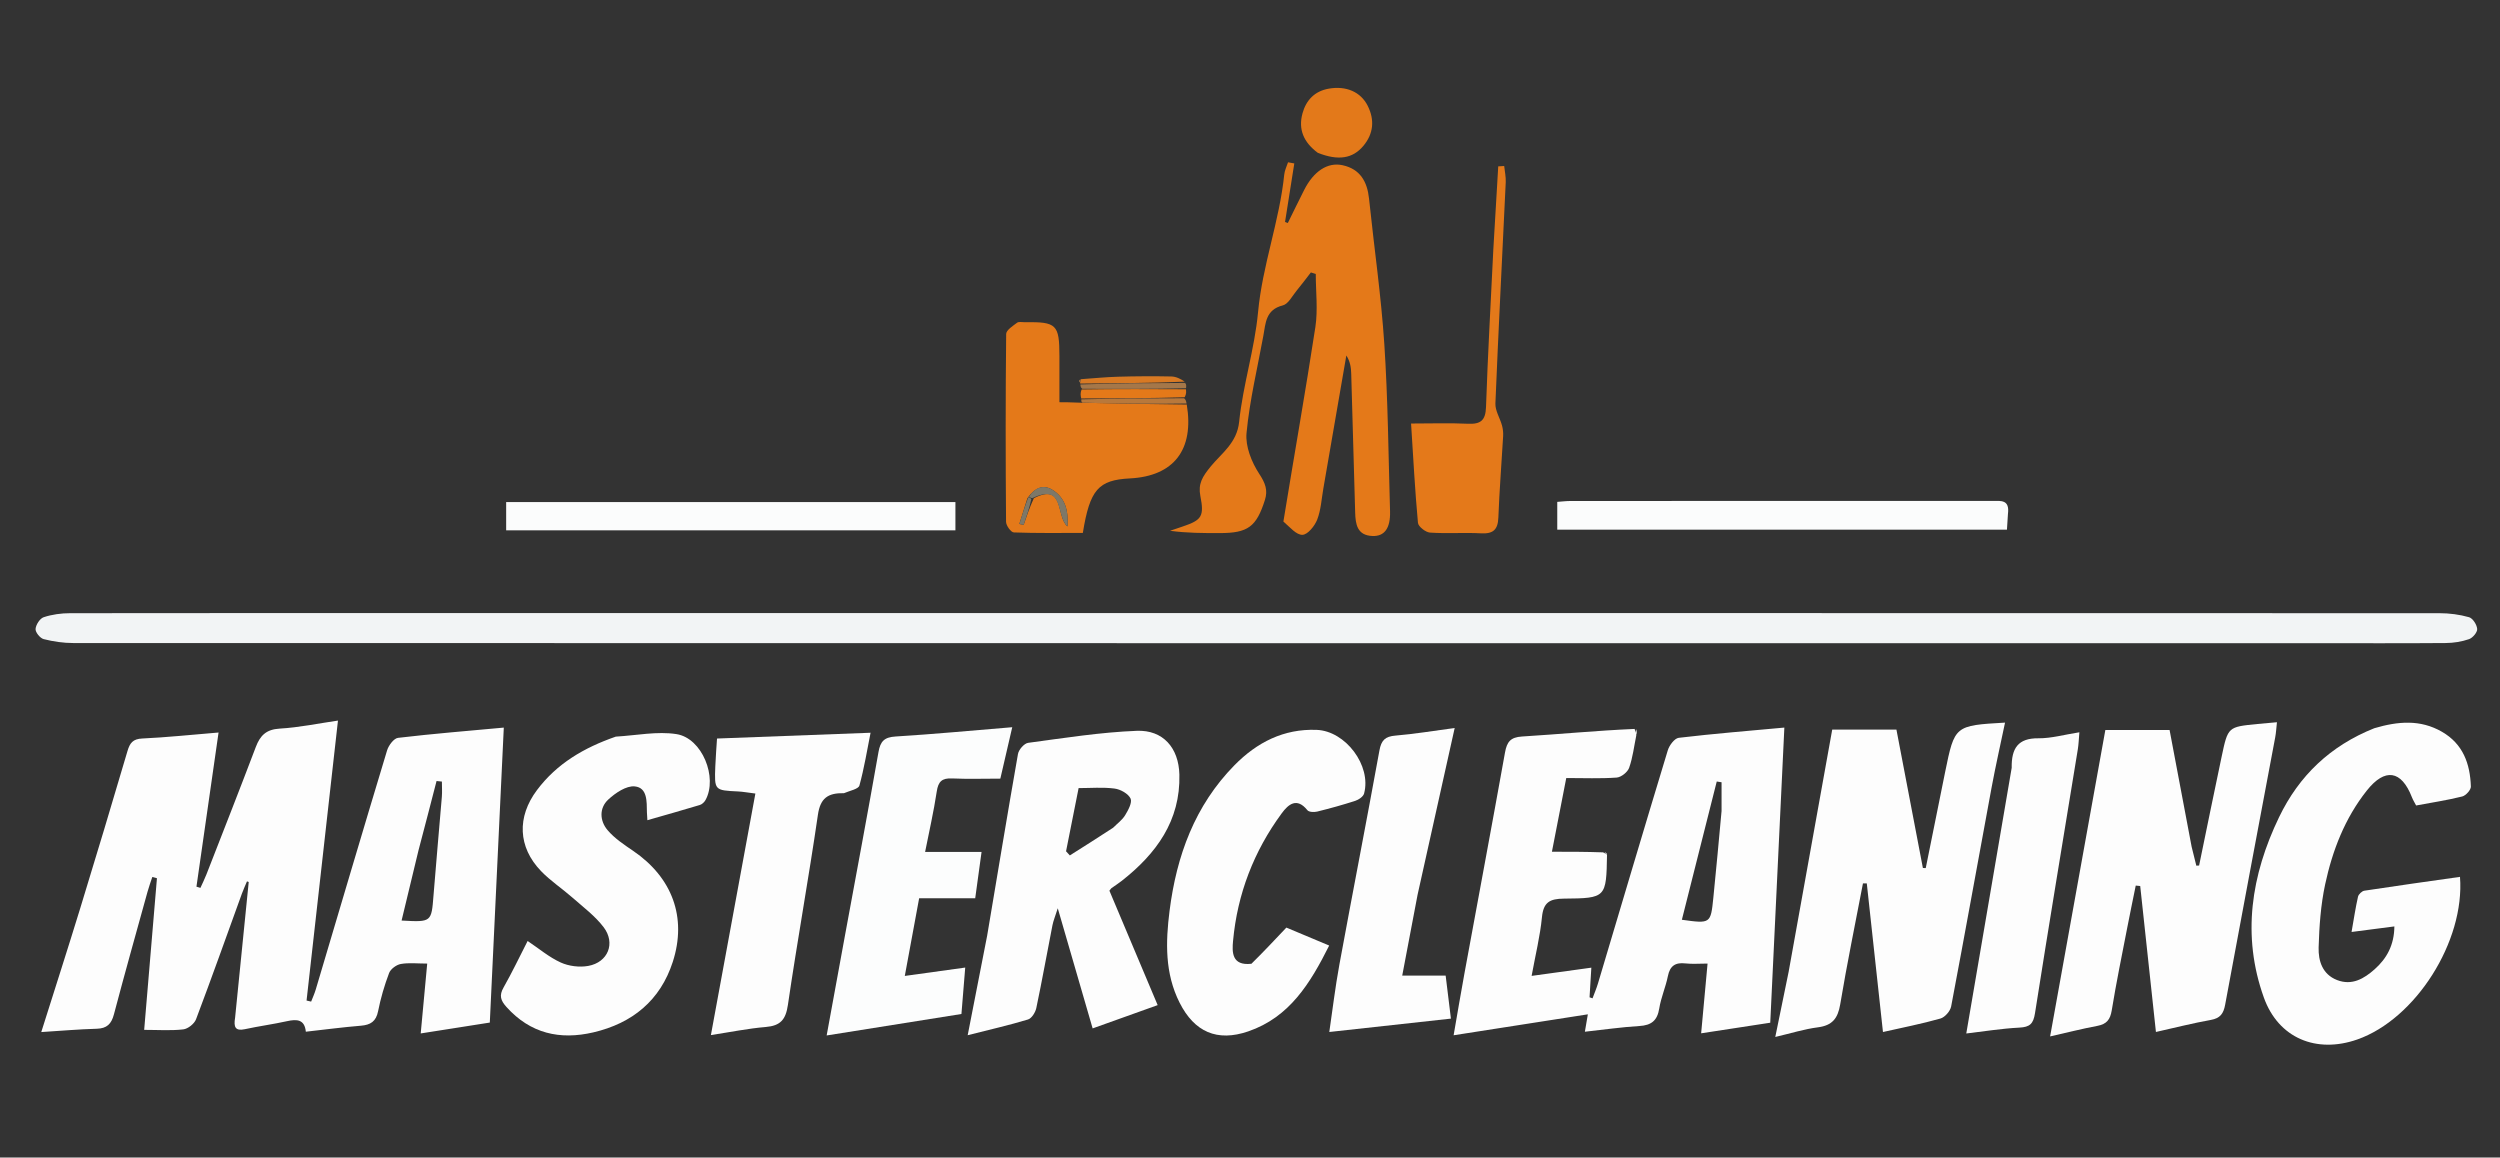 <svg
      version="1.1"
      id="Layer_1"
      xmlns="http://www.w3.org/2000/svg"
      xmlns:xlink="http://www.w3.org/1999/xlink"
      x="0px"
      y="0px"
      width="100%"
      viewBox="0 0 784 363"
      enable-background="new 0 0 784 363"
      xml:space="preserve"
    >
      <rect x="0" y="0" width="784" height="363" fill="#333333" stroke="none"/>
      <path
        fill="none"
        opacity="1"
        stroke="none"
        d="
M488,364
	C325.333,364 163.167,364 1,364
	C1,243 1,122 1,1
	C262.333,1 523.667,1 785,1
	C785,122 785,243 785,364
	C686.167,364 587.333,364 488,364
M338.688,120.242
	C338.688,120.242 338.778,120.282 338.831,120.844
	C338.875,121.218 338.92,121.591 338.535,122.386
	C338.714,123.242 338.892,124.098 339.1,125.537
	C339.078,125.731 339.057,125.925 338.168,126.138
	C335.763,126.138 333.358,126.138 332.236,126.138
	C332.236,120.808 332.238,116.227 332.235,111.647
	C332.229,101.762 331.34,100.892 321.388,101.05
	C320.557,101.063 319.487,100.803 318.942,101.216
	C317.626,102.214 315.548,103.525 315.535,104.729
	C315.325,124.365 315.345,144.004 315.497,163.641
	C315.506,164.808 317.039,166.936 317.925,166.969
	C325.181,167.242 332.453,167.123 339.579,167.123
	C341.782,153.513 344.445,150.538 354.337,150.029
	C368.139,149.319 374.522,141.031 372.04,126.208
	C371.954,125.769 371.868,125.33 372.164,124.233
	C372.08,123.513 371.996,122.793 371.959,121.418
	C372.015,120.984 372.07,120.55 371.881,119.328
	C370.372,118.886 368.87,118.096 367.352,118.063
	C361.759,117.942 356.158,117.983 350.566,118.14
	C346.678,118.249 342.798,118.648 338.579,119.125
	C338.507,119.234 338.36,119.359 338.377,119.451
	C338.425,119.695 338.544,119.925 338.688,120.242
M503.992,267.465
	C503.673,267.381 503.353,267.297 502.113,267.105
	C497.187,267.105 492.261,267.105 486.681,267.105
	C488.164,259.485 489.631,251.943 491.178,243.991
	C496.729,243.991 501.88,244.214 506.988,243.846
	C508.404,243.744 510.416,242.142 510.897,240.784
	C512.044,237.539 512.441,234.029 513.594,230.161
	C513.395,229.521 513.196,228.882 512.144,228.15
	C500.531,229.122 488.928,230.257 477.299,230.971
	C473.69,231.192 472.565,232.662 471.974,235.96
	C467.835,259.046 463.505,282.097 459.267,305.166
	C458.111,311.455 457.06,317.763 455.856,324.66
	C470.368,322.396 484.034,320.263 497.948,318.092
	C497.59,320.194 497.348,321.617 497.019,323.551
	C502.963,322.904 508.527,322.097 514.12,321.76
	C517.885,321.533 519.737,320.049 520.342,316.248
	C520.887,312.823 522.359,309.554 523.042,306.141
	C523.695,302.88 525.377,301.76 528.579,302.129
	C530.664,302.37 532.8,302.175 535.492,302.175
	C534.795,309.749 534.163,316.629 533.48,324.045
	C540.945,322.902 547.939,321.83 555.151,320.725
	C556.637,289.637 558.109,258.833 559.574,228.169
	C548.289,229.206 537.347,230.087 526.454,231.378
	C525.145,231.533 523.496,233.729 523.023,235.288
	C515.63,259.628 508.411,284.021 501.129,308.394
	C500.655,309.982 499.995,311.515 499.421,313.073
	C499.109,312.967 498.796,312.862 498.483,312.756
	C498.664,309.766 498.845,306.776 499.045,303.46
	C492.589,304.349 486.746,305.154 480.315,306.039
	C481.526,299.413 482.977,293.584 483.551,287.671
	C484.006,282.986 485.947,281.845 490.442,281.809
	C503.728,281.703 503.726,281.487 503.992,267.465
M73.694,319.586
	C73.223,322.103 73.804,323.401 76.782,322.755
	C81.169,321.803 85.636,321.211 90.019,320.241
	C93.103,319.558 95.531,319.662 95.911,323.543
	C101.924,322.872 107.529,322.129 113.158,321.666
	C116.204,321.415 117.927,320.341 118.571,317.111
	C119.381,313.047 120.551,309.017 122.021,305.145
	C122.502,303.878 124.3,302.555 125.683,302.309
	C128.226,301.855 130.909,302.179 133.973,302.179
	C133.268,309.758 132.617,316.767 131.936,324.086
	C139.63,322.876 146.63,321.775 153.603,320.678
	C155.083,289.473 156.538,258.795 157.99,228.175
	C146.639,229.219 135.704,230.099 124.819,231.391
	C123.51,231.546 121.864,233.758 121.39,235.323
	C113.834,260.309 106.449,285.347 99.003,310.366
	C98.624,311.64 98.054,312.858 97.574,314.102
	C97.095,313.993 96.616,313.883 96.137,313.774
	C99.408,284.616 102.678,255.458 105.986,225.973
	C99.847,226.864 93.81,228.135 87.719,228.491
	C83.507,228.737 81.598,230.622 80.222,234.253
	C75.158,247.624 69.918,260.929 64.723,274.25
	C64.168,275.673 63.478,277.043 62.851,278.438
	C62.436,278.313 62.022,278.188 61.607,278.063
	C63.896,262.104 66.185,246.144 68.54,229.717
	C59.839,230.434 52.237,231.244 44.614,231.596
	C41.659,231.732 40.722,233.005 39.973,235.547
	C35.132,251.973 30.208,268.376 25.186,284.748
	C21.25,297.58 17.134,310.357 12.942,323.655
	C19.086,323.268 24.701,322.774 30.325,322.616
	C33.523,322.527 34.928,321.128 35.727,318.105
	C39.125,305.246 42.726,292.441 46.274,279.622
	C46.702,278.073 47.261,276.56 47.76,275.03
	C48.246,275.158 48.732,275.285 49.218,275.412
	C47.885,291.241 46.552,307.07 45.214,322.966
	C49.578,322.966 53.564,323.26 57.467,322.816
	C58.942,322.648 60.946,321.05 61.48,319.639
	C66.419,306.577 71.083,293.412 75.845,280.283
	C76.323,278.966 76.915,277.691 77.454,276.396
	C77.635,276.464 77.816,276.532 77.997,276.599
	C76.583,290.647 75.17,304.695 73.694,319.586
M726.5,201.706
	C740,201.706 753.5,201.762 766.999,201.654
	C769.45,201.634 771.997,201.234 774.3,200.434
	C775.447,200.036 776.925,198.28 776.847,197.243
	C776.748,195.908 775.463,193.89 774.293,193.557
	C771.311,192.709 768.109,192.298 764.995,192.297
	C566.33,192.244 367.664,192.249 168.998,192.249
	C119.998,192.249 70.998,192.23 21.998,192.298
	C19.217,192.302 16.327,192.687 13.707,193.554
	C12.515,193.949 11.25,195.913 11.152,197.248
	C11.076,198.285 12.581,200.143 13.692,200.426
	C16.708,201.197 19.887,201.658 23.002,201.658
	C257.168,201.71 491.334,201.706 726.5,201.706
M560.848,305.208
	C559.521,311.644 558.194,318.081 556.728,325.191
	C561.728,324.024 565.848,322.713 570.066,322.173
	C574.582,321.594 576.348,319.409 577.087,314.986
	C579.207,302.296 581.808,289.686 584.22,277.045
	C584.622,277.039 585.024,277.033 585.425,277.027
	C587.11,292.512 588.795,307.998 590.498,323.639
	C596.568,322.264 602.613,321.088 608.517,319.414
	C609.918,319.017 611.601,317.094 611.879,315.63
	C616.225,292.755 620.323,269.832 624.568,246.937
	C625.818,240.195 627.343,233.503 628.779,226.612
	C612.989,227.526 612.974,227.523 609.993,242.115
	C607.944,252.145 605.941,262.185 603.918,272.22
	C603.618,272.217 603.319,272.215 603.019,272.212
	C600.248,257.718 597.477,243.223 594.721,228.81
	C587.645,228.81 580.883,228.81 574.584,228.81
	C569.989,254.323 565.483,279.345 560.848,305.208
M687.2,265.115
	C684.9,252.907 682.599,240.7 680.381,228.928
	C672.951,228.928 666.216,228.928 660.237,228.928
	C654.415,261.23 648.712,292.874 642.917,325.025
	C648.113,323.846 652.897,322.623 657.739,321.713
	C660.634,321.168 661.769,319.765 662.245,316.828
	C663.656,308.135 665.446,299.503 667.119,290.853
	C667.967,286.467 668.883,282.094 669.769,277.715
	C670.236,277.762 670.703,277.81 671.17,277.857
	C672.804,293.031 674.438,308.206 676.099,323.626
	C682.023,322.302 687.625,320.868 693.301,319.854
	C696.259,319.326 697.287,317.902 697.81,315.063
	C702.963,287.109 708.266,259.184 713.503,231.246
	C713.785,229.745 713.857,228.206 714.049,226.493
	C711.468,226.724 709.645,226.871 707.826,227.053
	C698.734,227.96 698.681,227.952 696.741,237.118
	C694.322,248.544 692.002,259.991 689.64,271.429
	C689.349,271.444 689.057,271.459 688.766,271.473
	C688.304,269.622 687.842,267.771 687.2,265.115
M309.452,293.857
	C307.506,303.871 305.56,313.885 303.469,324.641
	C310.524,322.853 316.52,321.492 322.387,319.708
	C323.536,319.359 324.7,317.483 324.985,316.127
	C326.801,307.501 328.35,298.82 330.048,290.169
	C330.326,288.752 330.905,287.393 331.717,284.832
	C335.597,298.199 339.047,310.084 342.652,322.507
	C349.714,319.979 356.183,317.662 363.043,315.206
	C357.822,302.825 352.816,290.954 347.91,279.319
	C348.338,278.785 348.419,278.623 348.549,278.53
	C349.629,277.756 350.754,277.042 351.797,276.223
	C362.618,267.721 370.212,257.376 369.854,242.907
	C369.646,234.528 364.736,228.862 356.506,229.184
	C345.111,229.63 333.759,231.436 322.429,232.953
	C321.195,233.118 319.476,235.09 319.238,236.444
	C315.924,255.285 312.83,274.164 309.452,293.857
M744.22,228.516
	C730.752,233.89 720.97,243.284 714.726,256.244
	C705.952,274.456 702.989,293.423 709.945,312.837
	C714.512,325.583 726.409,330.464 739.222,325.988
	C757.494,319.605 773.029,295.233 771.453,274.985
	C761.438,276.41 751.439,277.797 741.461,279.323
	C740.696,279.44 739.646,280.444 739.473,281.204
	C738.686,284.669 738.164,288.194 737.447,292.266
	C742.365,291.629 746.407,291.105 750.877,290.526
	C750.821,296.342 748.511,300.567 744.684,303.965
	C741.355,306.921 737.566,309.163 732.887,307.339
	C728.305,305.552 726.999,301.318 727.121,297.125
	C727.314,290.508 727.782,283.792 729.167,277.339
	C731.449,266.709 735.353,256.595 742.222,247.932
	C747.928,240.736 753.074,241.54 756.371,250
	C756.715,250.885 757.233,251.701 757.697,252.601
	C762.698,251.667 767.48,250.946 772.151,249.777
	C773.289,249.492 774.899,247.709 774.865,246.661
	C774.633,239.524 772.424,233.288 765.747,229.457
	C758.999,225.586 752.031,226.177 744.22,228.516
M402.534,163.946
	C404.511,165.316 406.526,167.786 408.454,167.72
	C410.098,167.663 412.302,164.946 413.075,162.948
	C414.255,159.898 414.435,156.458 415.004,153.178
	C417.414,139.279 419.811,125.379 422.212,111.479
	C423.447,113.399 423.687,115.296 423.744,117.198
	C424.179,131.688 424.591,146.179 424.98,160.67
	C425.081,164.423 425.606,167.891 430.386,168.089
	C434.181,168.246 436.072,165.639 435.919,160.356
	C435.413,142.868 435.268,125.353 434.122,107.905
	C433.121,92.663 430.907,77.502 429.329,62.296
	C428.774,56.952 426.543,53.016 421.034,51.812
	C416.316,50.782 411.957,53.714 408.982,59.581
	C407.24,63.016 405.564,66.485 403.858,69.939
	C403.568,69.828 403.279,69.717 402.989,69.606
	C403.957,63.488 404.924,57.37 405.891,51.251
	C405.237,51.133 404.582,51.014 403.928,50.896
	C403.52,52.167 402.875,53.414 402.743,54.713
	C401.251,69.329 395.892,83.165 394.529,97.881
	C393.458,109.437 389.779,120.744 388.594,132.299
	C387.913,138.938 382.999,142.215 379.706,146.251
	C377.06,149.495 375.68,151.707 376.436,155.569
	C377.672,161.877 376.913,163.099 370.887,165.111
	C369.563,165.554 368.243,166.007 366.922,166.456
	C372.191,167.178 377.334,167.178 382.477,167.178
	C391.333,167.177 393.989,165.255 396.684,156.774
	C397.65,153.734 396.802,151.494 394.918,148.629
	C392.52,144.984 390.515,139.984 390.911,135.812
	C391.883,125.573 394.322,115.473 396.182,105.32
	C396.912,101.335 396.9,97.114 402.294,95.77
	C404.027,95.338 405.269,92.78 406.646,91.12
	C408.18,89.269 409.613,87.334 411.09,85.435
	C411.602,85.595 412.114,85.755 412.626,85.915
	C412.626,91.472 413.329,97.136 412.5,102.567
	C409.411,122.806 405.819,142.969 402.534,163.946
M192.715,231.088
	C183.109,234.481 174.607,239.478 168.38,247.793
	C162.086,256.199 162.411,265.631 169.658,273.161
	C172.638,276.257 176.319,278.667 179.561,281.526
	C182.918,284.486 186.614,287.243 189.289,290.754
	C193.117,295.779 190.681,301.787 184.468,302.913
	C181.718,303.411 178.392,302.998 175.852,301.845
	C172.198,300.186 169.023,297.474 165.464,295.092
	C162.963,299.974 160.61,304.933 157.907,309.692
	C156.484,312.198 156.997,313.752 158.822,315.782
	C166.309,324.113 175.565,326.21 186.071,323.754
	C198.307,320.895 207.081,313.739 210.986,301.637
	C215.498,287.654 210.768,275.154 198.588,266.852
	C195.725,264.901 192.71,262.913 190.515,260.309
	C188.072,257.409 187.853,253.433 190.747,250.745
	C192.985,248.667 196.431,246.338 199.079,246.615
	C203.077,247.033 202.805,251.415 202.876,254.769
	C202.889,255.396 202.947,256.022 203.018,257.216
	C208.735,255.573 214.122,254.064 219.475,252.441
	C220.167,252.231 220.887,251.548 221.248,250.893
	C225.135,243.841 220.21,231.486 212.157,230.222
	C206.125,229.275 199.735,230.609 192.715,231.088
M392.053,302.375
	C386.221,302.939 386.367,298.518 386.685,295.074
	C388.04,280.361 393.193,266.964 401.95,255.053
	C404.034,252.217 406.688,249.961 410.004,254.086
	C410.486,254.686 412.114,254.747 413.076,254.51
	C417.108,253.514 421.121,252.407 425.068,251.118
	C426.133,250.771 427.522,249.797 427.778,248.845
	C430.136,240.098 421.972,229.235 412.909,228.889
	C402.563,228.493 394.16,232.824 387.124,239.983
	C374.693,252.633 368.964,268.371 366.779,285.607
	C365.532,295.442 365.275,305.237 369.922,314.444
	C374.554,323.625 381.688,326.787 391.435,323.447
	C404.438,318.992 410.916,308.323 416.832,296.524
	C411.622,294.338 407.08,292.433 403.406,290.892
	C399.52,295.014 396.179,298.558 392.053,302.375
M301.411,267.159
	C297.797,267.159 294.183,267.159 290.116,267.159
	C291.363,260.838 292.812,254.56 293.766,248.208
	C294.237,245.074 295.419,243.972 298.564,244.117
	C303.529,244.345 308.513,244.178 313.708,244.178
	C314.999,238.598 316.163,233.569 317.439,228.054
	C304.682,229.104 292.774,230.238 280.841,230.969
	C277.298,231.186 276.082,232.483 275.49,235.857
	C272.124,255.015 268.52,274.132 265.003,293.264
	C263.122,303.496 261.254,313.73 259.241,324.72
	C273.801,322.401 287.527,320.215 301.507,317.988
	C301.909,313.059 302.28,308.507 302.694,303.426
	C296.176,304.329 290.214,305.156 283.744,306.054
	C285.294,297.657 286.705,290.02 288.242,281.699
	C294.132,281.699 299.879,281.699 305.826,281.699
	C306.539,276.499 307.156,271.991 307.818,267.157
	C305.614,267.157 303.972,267.157 301.411,267.159
M265.091,248.692
	C266.625,247.924 269.21,247.444 269.514,246.337
	C271.025,240.83 271.936,235.159 273.01,229.789
	C256.698,230.403 240.96,230.996 224.859,231.603
	C224.688,234.326 224.445,237.292 224.325,240.263
	C224.018,247.865 224.041,247.847 231.5,248.201
	C232.937,248.27 234.364,248.542 236.886,248.855
	C232.217,274.214 227.63,299.121 222.938,324.6
	C229.044,323.668 234.569,322.533 240.15,322.064
	C244.729,321.678 246.407,319.785 247.085,315.152
	C249.999,295.233 253.604,275.414 256.5,255.493
	C257.25,250.334 259.602,248.632 265.091,248.692
M444.674,280.182
	C448.467,263.09 452.261,245.998 456.189,228.299
	C449.441,229.196 443.55,230.193 437.617,230.682
	C434.393,230.948 433.172,232.14 432.59,235.344
	C428.514,257.756 424.148,280.114 420.027,302.517
	C418.719,309.63 417.873,316.829 416.869,323.631
	C429.86,322.203 442.195,320.847 455.009,319.438
	C454.511,315.37 453.956,310.843 453.356,305.946
	C448.774,305.946 444.512,305.946 439.738,305.946
	C441.364,297.302 442.899,289.148 444.674,280.182
M630.813,241.214
	C626.107,268.707 621.4,296.2 616.624,324.103
	C622.129,323.46 627.687,322.545 633.278,322.259
	C636.577,322.091 637.654,321.066 638.179,317.725
	C642.514,290.104 647.116,262.525 651.613,234.929
	C651.866,233.372 651.905,231.78 652.093,229.644
	C647.373,230.381 643.293,231.564 639.224,231.527
	C632.846,231.468 630.768,234.676 630.813,241.214
M240.5,166.314
	C260.227,166.314 279.955,166.314 299.62,166.314
	C299.62,162.823 299.62,160.108 299.62,157.458
	C252.385,157.458 205.546,157.458 158.732,157.458
	C158.732,160.539 158.732,163.247 158.732,166.314
	C185.939,166.314 212.719,166.314 240.5,166.314
M629.695,160.676
	C630.262,156.654 627.517,157.084 624.97,157.085
	C580.848,157.101 536.725,157.094 492.603,157.109
	C491.164,157.11 489.724,157.294 488.359,157.388
	C488.359,160.546 488.359,163.28 488.359,166.098
	C535.483,166.098 582.233,166.098 629.379,166.098
	C629.493,164.465 629.595,163.016 629.695,160.676
M468.275,78.721
	C467.491,95.03 466.569,111.334 466.015,127.651
	C465.872,131.888 464.306,133.074 460.327,132.887
	C454.585,132.617 448.821,132.818 442.512,132.818
	C443.213,143.767 443.74,153.887 444.671,163.968
	C444.78,165.141 447.075,166.929 448.452,167.023
	C453.76,167.386 459.119,166.961 464.436,167.251
	C468.283,167.461 469.748,166.113 469.891,162.254
	C470.206,153.766 470.901,145.292 471.383,136.81
	C471.447,135.689 471.326,134.509 471.03,133.428
	C470.392,131.099 468.866,128.786 468.958,126.519
	C469.905,103.38 471.12,80.252 472.199,57.118
	C472.277,55.444 471.886,53.747 471.714,52.06
	C471.092,52.098 470.47,52.135 469.849,52.173
	C469.344,60.707 468.84,69.241 468.275,78.721
M413.58,48.116
	C419.652,50.467 424.228,49.749 427.567,45.733
	C430.755,41.898 431.12,37.596 428.922,33.198
	C426.716,28.784 422.111,26.842 416.675,27.807
	C412.279,28.587 409.61,31.396 408.471,35.516
	C407.084,40.536 408.798,44.622 413.58,48.116
z"
      />
      <path
        fill="#FDFDFD"
        opacity="1"
        stroke="none"
        d="
M73.725,319.165
	C75.17,304.695 76.583,290.647 77.997,276.599
	C77.816,276.532 77.635,276.464 77.454,276.396
	C76.915,277.691 76.323,278.966 75.845,280.283
	C71.083,293.412 66.419,306.577 61.48,319.639
	C60.946,321.05 58.942,322.648 57.467,322.816
	C53.564,323.26 49.578,322.966 45.214,322.966
	C46.552,307.07 47.885,291.241 49.218,275.412
	C48.732,275.285 48.246,275.158 47.76,275.03
	C47.261,276.56 46.702,278.073 46.274,279.622
	C42.726,292.441 39.125,305.246 35.727,318.105
	C34.928,321.128 33.523,322.527 30.325,322.616
	C24.701,322.774 19.086,323.268 12.942,323.655
	C17.134,310.357 21.25,297.58 25.186,284.748
	C30.208,268.376 35.132,251.973 39.973,235.547
	C40.722,233.005 41.659,231.732 44.614,231.596
	C52.237,231.244 59.839,230.434 68.54,229.717
	C66.185,246.144 63.896,262.104 61.607,278.063
	C62.022,278.188 62.436,278.313 62.851,278.438
	C63.478,277.043 64.168,275.673 64.723,274.25
	C69.918,260.929 75.158,247.624 80.222,234.253
	C81.598,230.622 83.507,228.737 87.719,228.491
	C93.81,228.135 99.847,226.864 105.986,225.973
	C102.678,255.458 99.408,284.616 96.137,313.774
	C96.616,313.883 97.095,313.993 97.574,314.102
	C98.054,312.858 98.624,311.64 99.003,310.366
	C106.449,285.347 113.834,260.309 121.39,235.323
	C121.864,233.758 123.51,231.546 124.819,231.391
	C135.704,230.099 146.639,229.219 157.99,228.175
	C156.538,258.795 155.083,289.473 153.603,320.678
	C146.63,321.775 139.63,322.876 131.936,324.086
	C132.617,316.767 133.268,309.758 133.973,302.179
	C130.909,302.179 128.226,301.855 125.683,302.309
	C124.3,302.555 122.502,303.878 122.021,305.145
	C120.551,309.017 119.381,313.047 118.571,317.111
	C117.927,320.341 116.204,321.415 113.158,321.666
	C107.529,322.129 101.924,322.872 95.911,323.543
	C95.531,319.662 93.103,319.558 90.019,320.241
	C85.636,321.211 81.169,321.803 76.782,322.755
	C73.804,323.401 73.223,322.103 73.725,319.165
M131.244,266.657
	C129.483,273.965 127.722,281.274 125.937,288.684
	C135.363,289.204 135.293,289.199 135.957,280.715
	C136.761,270.448 137.717,260.192 138.561,249.928
	C138.693,248.329 138.579,246.71 138.579,245.1
	C138.02,245.043 137.461,244.985 136.902,244.928
	C135.102,251.909 133.302,258.891 131.244,266.657
z"
      />
      <path
        fill="#F2F4F5"
        opacity="1"
        stroke="none"
        d="
M726,201.706
	C491.334,201.706 257.168,201.71 23.002,201.658
	C19.887,201.658 16.708,201.197 13.692,200.426
	C12.581,200.143 11.076,198.285 11.152,197.248
	C11.25,195.913 12.515,193.949 13.707,193.554
	C16.327,192.687 19.217,192.302 21.998,192.298
	C70.998,192.23 119.998,192.249 168.998,192.249
	C367.664,192.249 566.33,192.244 764.995,192.297
	C768.109,192.298 771.311,192.709 774.293,193.557
	C775.463,193.89 776.748,195.908 776.847,197.243
	C776.925,198.28 775.447,200.036 774.3,200.434
	C771.997,201.234 769.45,201.634 766.999,201.654
	C753.5,201.762 740,201.706 726,201.706
z"
      />
      <path
        fill="#FDFDFD"
        opacity="1"
        stroke="none"
        d="
M513.14,230.626
	C512.441,234.029 512.044,237.539 510.897,240.784
	C510.416,242.142 508.404,243.744 506.988,243.846
	C501.88,244.214 496.729,243.991 491.178,243.991
	C489.631,251.943 488.164,259.485 486.681,267.105
	C492.261,267.105 497.187,267.105 502.72,267.299
	C503.528,267.674 503.74,267.841 503.963,267.996
	C503.726,281.487 503.728,281.703 490.442,281.809
	C485.947,281.845 484.006,282.986 483.551,287.671
	C482.977,293.584 481.526,299.413 480.315,306.039
	C486.746,305.154 492.589,304.349 499.045,303.46
	C498.845,306.776 498.664,309.766 498.483,312.756
	C498.796,312.862 499.109,312.967 499.421,313.073
	C499.995,311.515 500.655,309.982 501.129,308.394
	C508.411,284.021 515.63,259.628 523.023,235.288
	C523.496,233.729 525.145,231.533 526.454,231.378
	C537.347,230.087 548.289,229.206 559.574,228.169
	C558.109,258.833 556.637,289.637 555.151,320.725
	C547.939,321.83 540.945,322.902 533.48,324.045
	C534.163,316.629 534.795,309.749 535.492,302.175
	C532.8,302.175 530.664,302.37 528.579,302.129
	C525.377,301.76 523.695,302.88 523.042,306.141
	C522.359,309.554 520.887,312.823 520.342,316.248
	C519.737,320.049 517.885,321.533 514.12,321.76
	C508.527,322.097 502.963,322.904 497.019,323.551
	C497.348,321.617 497.59,320.194 497.948,318.092
	C484.034,320.263 470.368,322.396 455.856,324.66
	C457.06,317.763 458.111,311.455 459.267,305.166
	C463.505,282.097 467.835,259.046 471.974,235.96
	C472.565,232.662 473.69,231.192 477.299,230.971
	C488.928,230.257 500.531,229.122 512.593,228.593
	C513.075,229.566 513.108,230.096 513.14,230.626
M539.882,254.341
	C539.882,251.333 539.882,248.325 539.882,245.317
	C539.378,245.238 538.875,245.159 538.371,245.08
	C534.729,259.512 531.088,273.945 527.432,288.437
	C536.432,289.683 536.475,289.687 537.303,281.534
	C538.192,272.783 538.99,264.023 539.882,254.341
z"
      />
      <path
        fill="#FDFDFD"
        opacity="1"
        stroke="none"
        d="
M560.912,304.787
	C565.483,279.345 569.989,254.323 574.584,228.81
	C580.883,228.81 587.645,228.81 594.721,228.81
	C597.477,243.223 600.248,257.718 603.019,272.212
	C603.319,272.215 603.618,272.217 603.918,272.22
	C605.941,262.185 607.944,252.145 609.993,242.115
	C612.974,227.523 612.989,227.526 628.779,226.612
	C627.343,233.503 625.818,240.195 624.568,246.937
	C620.323,269.832 616.225,292.755 611.879,315.63
	C611.601,317.094 609.918,319.017 608.517,319.414
	C602.613,321.088 596.568,322.264 590.498,323.639
	C588.795,307.998 587.11,292.512 585.425,277.027
	C585.024,277.033 584.622,277.039 584.22,277.045
	C581.808,289.686 579.207,302.296 577.087,314.986
	C576.348,319.409 574.582,321.594 570.066,322.173
	C565.848,322.713 561.728,324.024 556.728,325.191
	C558.194,318.081 559.521,311.644 560.912,304.787
z"
      />
      <path
        fill="#FDFDFD"
        opacity="1"
        stroke="none"
        d="
M687.29,265.518
	C687.842,267.771 688.304,269.622 688.766,271.473
	C689.057,271.459 689.349,271.444 689.64,271.429
	C692.002,259.991 694.322,248.544 696.741,237.118
	C698.681,227.952 698.734,227.96 707.826,227.053
	C709.645,226.871 711.468,226.724 714.049,226.493
	C713.857,228.206 713.785,229.745 713.503,231.246
	C708.266,259.184 702.963,287.109 697.81,315.063
	C697.287,317.902 696.259,319.326 693.301,319.854
	C687.625,320.868 682.023,322.302 676.099,323.626
	C674.438,308.206 672.804,293.031 671.17,277.857
	C670.703,277.81 670.236,277.762 669.769,277.715
	C668.883,282.094 667.967,286.467 667.119,290.853
	C665.446,299.503 663.656,308.135 662.245,316.828
	C661.769,319.765 660.634,321.168 657.739,321.713
	C652.897,322.623 648.113,323.846 642.917,325.025
	C648.712,292.874 654.415,261.23 660.237,228.928
	C666.216,228.928 672.951,228.928 680.381,228.928
	C682.599,240.7 684.9,252.907 687.29,265.518
z"
      />
      <path
        fill="#FDFDFD"
        opacity="1"
        stroke="none"
        d="
M309.567,293.446
	C312.83,274.164 315.924,255.285 319.238,236.444
	C319.476,235.09 321.195,233.118 322.429,232.953
	C333.759,231.436 345.111,229.63 356.506,229.184
	C364.736,228.862 369.646,234.528 369.854,242.907
	C370.212,257.376 362.618,267.721 351.797,276.223
	C350.754,277.042 349.629,277.756 348.549,278.53
	C348.419,278.623 348.338,278.785 347.91,279.319
	C352.816,290.954 357.822,302.825 363.043,315.206
	C356.183,317.662 349.714,319.979 342.652,322.507
	C339.047,310.084 335.597,298.199 331.717,284.832
	C330.905,287.393 330.326,288.752 330.048,290.169
	C328.35,298.82 326.801,307.501 324.985,316.127
	C324.7,317.483 323.536,319.359 322.387,319.708
	C316.52,321.492 310.524,322.853 303.469,324.641
	C305.56,313.885 307.506,303.871 309.567,293.446
M349.067,259.583
	C350.352,258.289 351.92,257.167 352.843,255.653
	C353.812,254.064 355.128,251.634 354.541,250.416
	C353.801,248.88 351.373,247.53 349.52,247.291
	C345.829,246.814 342.034,247.149 338.251,247.149
	C336.871,254.093 335.593,260.528 334.314,266.963
	C334.709,267.396 335.103,267.83 335.498,268.263
	C339.838,265.522 344.178,262.781 349.067,259.583
z"
      />
      <path
        fill="#FDFDFD"
        opacity="1"
        stroke="none"
        d="
M744.587,228.367
	C752.031,226.177 758.999,225.586 765.747,229.457
	C772.424,233.288 774.633,239.524 774.865,246.661
	C774.899,247.709 773.289,249.492 772.151,249.777
	C767.48,250.946 762.698,251.667 757.697,252.601
	C757.233,251.701 756.715,250.885 756.371,250
	C753.074,241.54 747.928,240.736 742.222,247.932
	C735.353,256.595 731.449,266.709 729.167,277.339
	C727.782,283.792 727.314,290.508 727.121,297.125
	C726.999,301.318 728.305,305.552 732.887,307.339
	C737.566,309.163 741.355,306.921 744.684,303.965
	C748.511,300.567 750.821,296.342 750.877,290.526
	C746.407,291.105 742.365,291.629 737.447,292.266
	C738.164,288.194 738.686,284.669 739.473,281.204
	C739.646,280.444 740.696,279.44 741.461,279.323
	C751.439,277.797 761.438,276.41 771.453,274.985
	C773.029,295.233 757.494,319.605 739.222,325.988
	C726.409,330.464 714.512,325.583 709.945,312.837
	C702.989,293.423 705.952,274.456 714.726,256.244
	C720.97,243.284 730.752,233.89 744.587,228.367
z"
      />
      <path
        fill="#E47919"
        opacity="1"
        stroke="none"
        d="
M402.475,163.554
	C405.819,142.969 409.411,122.806 412.5,102.567
	C413.329,97.136 412.626,91.472 412.626,85.915
	C412.114,85.755 411.602,85.595 411.09,85.435
	C409.613,87.334 408.18,89.269 406.646,91.12
	C405.269,92.78 404.027,95.338 402.294,95.77
	C396.9,97.114 396.912,101.335 396.182,105.32
	C394.322,115.473 391.883,125.573 390.911,135.812
	C390.515,139.984 392.52,144.984 394.918,148.629
	C396.802,151.494 397.65,153.734 396.684,156.774
	C393.989,165.255 391.333,167.177 382.477,167.178
	C377.334,167.178 372.191,167.178 366.922,166.456
	C368.243,166.007 369.563,165.554 370.887,165.111
	C376.913,163.099 377.672,161.877 376.436,155.569
	C375.68,151.707 377.06,149.495 379.706,146.251
	C382.999,142.215 387.913,138.938 388.594,132.299
	C389.779,120.744 393.458,109.437 394.529,97.881
	C395.892,83.165 401.251,69.329 402.743,54.713
	C402.875,53.414 403.52,52.167 403.928,50.896
	C404.582,51.014 405.237,51.133 405.891,51.251
	C404.924,57.37 403.957,63.488 402.989,69.606
	C403.279,69.717 403.568,69.828 403.858,69.939
	C405.564,66.485 407.24,63.016 408.982,59.581
	C411.957,53.714 416.316,50.782 421.034,51.812
	C426.543,53.016 428.774,56.952 429.329,62.296
	C430.907,77.502 433.121,92.663 434.122,107.905
	C435.268,125.353 435.413,142.868 435.919,160.356
	C436.072,165.639 434.181,168.246 430.386,168.089
	C425.606,167.891 425.081,164.423 424.98,160.67
	C424.591,146.179 424.179,131.688 423.744,117.198
	C423.687,115.296 423.447,113.399 422.212,111.479
	C419.811,125.379 417.414,139.279 415.004,153.178
	C414.435,156.458 414.255,159.898 413.075,162.948
	C412.302,164.946 410.098,167.663 408.454,167.72
	C406.526,167.786 404.511,165.316 402.475,163.554
z"
      />
      <path
        fill="#FDFDFD"
        opacity="1"
        stroke="none"
        d="
M193.11,231.008
	C199.735,230.609 206.125,229.275 212.157,230.222
	C220.21,231.486 225.135,243.841 221.248,250.893
	C220.887,251.548 220.167,252.231 219.475,252.441
	C214.122,254.064 208.735,255.573 203.018,257.216
	C202.947,256.022 202.889,255.396 202.876,254.769
	C202.805,251.415 203.077,247.033 199.079,246.615
	C196.431,246.338 192.985,248.667 190.747,250.745
	C187.853,253.433 188.072,257.409 190.515,260.309
	C192.71,262.913 195.725,264.901 198.588,266.852
	C210.768,275.154 215.498,287.654 210.986,301.637
	C207.081,313.739 198.307,320.895 186.071,323.754
	C175.565,326.21 166.309,324.113 158.822,315.782
	C156.997,313.752 156.484,312.198 157.907,309.692
	C160.61,304.933 162.963,299.974 165.464,295.092
	C169.023,297.474 172.198,300.186 175.852,301.845
	C178.392,302.998 181.718,303.411 184.468,302.913
	C190.681,301.787 193.117,295.779 189.289,290.754
	C186.614,287.243 182.918,284.486 179.561,281.526
	C176.319,278.667 172.638,276.257 169.658,273.161
	C162.411,265.631 162.086,256.199 168.38,247.793
	C174.607,239.478 183.109,234.481 193.11,231.008
z"
      />
      <path
        fill="#FDFDFD"
        opacity="1"
        stroke="none"
        d="
M392.445,302.238
	C396.179,298.558 399.52,295.014 403.406,290.892
	C407.08,292.433 411.622,294.338 416.832,296.524
	C410.916,308.323 404.438,318.992 391.435,323.447
	C381.688,326.787 374.554,323.625 369.922,314.444
	C365.275,305.237 365.532,295.442 366.779,285.607
	C368.964,268.371 374.693,252.633 387.124,239.983
	C394.16,232.824 402.563,228.493 412.909,228.889
	C421.972,229.235 430.136,240.098 427.778,248.845
	C427.522,249.797 426.133,250.771 425.068,251.118
	C421.121,252.407 417.108,253.514 413.076,254.51
	C412.114,254.747 410.486,254.686 410.004,254.086
	C406.688,249.961 404.034,252.217 401.95,255.053
	C393.193,266.964 388.04,280.361 386.685,295.074
	C386.367,298.518 386.221,302.939 392.445,302.238
z"
      />
      <path
        fill="#FCFDFD"
        opacity="1"
        stroke="none"
        d="
M301.871,267.158
	C303.972,267.157 305.614,267.157 307.818,267.157
	C307.156,271.991 306.539,276.499 305.826,281.699
	C299.879,281.699 294.132,281.699 288.242,281.699
	C286.705,290.02 285.294,297.657 283.744,306.054
	C290.214,305.156 296.176,304.329 302.694,303.426
	C302.28,308.507 301.909,313.059 301.507,317.988
	C287.527,320.215 273.801,322.401 259.241,324.72
	C261.254,313.73 263.122,303.496 265.003,293.264
	C268.52,274.132 272.124,255.015 275.49,235.857
	C276.082,232.483 277.298,231.186 280.841,230.969
	C292.774,230.238 304.682,229.104 317.439,228.054
	C316.163,233.569 314.999,238.598 313.708,244.178
	C308.513,244.178 303.529,244.345 298.564,244.117
	C295.419,243.972 294.237,245.074 293.766,248.208
	C292.812,254.56 291.363,260.838 290.116,267.159
	C294.183,267.159 297.797,267.159 301.871,267.158
z"
      />
      <path
        fill="#FDFDFD"
        opacity="1"
        stroke="none"
        d="
M264.675,248.74
	C259.602,248.632 257.25,250.334 256.5,255.493
	C253.604,275.414 249.999,295.233 247.085,315.152
	C246.407,319.785 244.729,321.678 240.15,322.064
	C234.569,322.533 229.044,323.668 222.938,324.6
	C227.63,299.121 232.217,274.214 236.886,248.855
	C234.364,248.542 232.937,248.27 231.5,248.201
	C224.041,247.847 224.018,247.865 224.325,240.263
	C224.445,237.292 224.688,234.326 224.859,231.603
	C240.96,230.996 256.698,230.403 273.01,229.789
	C271.936,235.159 271.025,240.83 269.514,246.337
	C269.21,247.444 266.625,247.924 264.675,248.74
z"
      />
      <path
        fill="#FDFDFD"
        opacity="1"
        stroke="none"
        d="
M444.553,280.588
	C442.899,289.148 441.364,297.302 439.738,305.946
	C444.512,305.946 448.774,305.946 453.356,305.946
	C453.956,310.843 454.511,315.37 455.009,319.438
	C442.195,320.847 429.86,322.203 416.869,323.631
	C417.873,316.829 418.719,309.63 420.027,302.517
	C424.148,280.114 428.514,257.756 432.59,235.344
	C433.172,232.14 434.393,230.948 437.617,230.682
	C443.55,230.193 449.441,229.196 456.189,228.299
	C452.261,245.998 448.467,263.09 444.553,280.588
z"
      />
      <path
        fill="#E47919"
        opacity="1"
        stroke="none"
        d="
M372.171,126.871
	C374.522,141.031 368.139,149.319 354.337,150.029
	C344.445,150.538 341.782,153.513 339.579,167.123
	C332.453,167.123 325.181,167.242 317.925,166.969
	C317.039,166.936 315.506,164.808 315.497,163.641
	C315.345,144.004 315.325,124.365 315.535,104.729
	C315.548,103.525 317.626,102.214 318.942,101.216
	C319.487,100.803 320.557,101.063 321.388,101.05
	C331.34,100.892 332.229,101.762 332.235,111.647
	C332.238,116.227 332.236,120.808 332.236,126.138
	C333.358,126.138 335.763,126.138 338.975,126.29
	C350.579,126.586 361.375,126.729 372.171,126.871
M324.216,156.233
	C333.976,151.315 331.027,161.89 334.751,165.087
	C335.12,160.076 334.022,156.029 329.951,153.558
	C327.108,151.833 324.511,152.967 322.194,156.237
	C321.35,158.927 320.505,161.618 319.66,164.308
	C320.112,164.409 320.564,164.509 321.016,164.61
	C321.904,161.995 322.792,159.38 324.216,156.233
z"
      />
      <path
        fill="#FDFDFD"
        opacity="1"
        stroke="none"
        d="
M630.867,240.789
	C630.768,234.676 632.846,231.468 639.224,231.527
	C643.293,231.564 647.373,230.381 652.093,229.644
	C651.905,231.78 651.866,233.372 651.613,234.929
	C647.116,262.525 642.514,290.104 638.179,317.725
	C637.654,321.066 636.577,322.091 633.278,322.259
	C627.687,322.545 622.129,323.46 616.624,324.103
	C621.4,296.2 626.107,268.707 630.867,240.789
z"
      />
      <path
        fill="#FBFCFC"
        opacity="1"
        stroke="none"
        d="
M240,166.314
	C212.719,166.314 185.939,166.314 158.732,166.314
	C158.732,163.247 158.732,160.539 158.732,157.458
	C205.546,157.458 252.385,157.458 299.62,157.458
	C299.62,160.108 299.62,162.823 299.62,166.314
	C279.955,166.314 260.227,166.314 240,166.314
z"
      />
      <path
        fill="#FBFCFC"
        opacity="1"
        stroke="none"
        d="
M629.696,161.122
	C629.595,163.016 629.493,164.465 629.379,166.098
	C582.233,166.098 535.483,166.098 488.359,166.098
	C488.359,163.28 488.359,160.546 488.359,157.388
	C489.724,157.294 491.164,157.11 492.603,157.109
	C536.725,157.094 580.848,157.101 624.97,157.085
	C627.517,157.084 630.262,156.654 629.696,161.122
z"
      />
      <path
        fill="#E4791A"
        opacity="1"
        stroke="none"
        d="
M468.306,78.248
	C468.84,69.241 469.344,60.707 469.849,52.173
	C470.47,52.135 471.092,52.098 471.714,52.06
	C471.886,53.747 472.277,55.444 472.199,57.118
	C471.12,80.252 469.905,103.38 468.958,126.519
	C468.866,128.786 470.392,131.099 471.03,133.428
	C471.326,134.509 471.447,135.689 471.383,136.81
	C470.901,145.292 470.206,153.766 469.891,162.254
	C469.748,166.113 468.283,167.461 464.436,167.251
	C459.119,166.961 453.76,167.386 448.452,167.023
	C447.075,166.929 444.78,165.141 444.671,163.968
	C443.74,153.887 443.213,143.767 442.512,132.818
	C448.821,132.818 454.585,132.617 460.327,132.887
	C464.306,133.074 465.872,131.888 466.015,127.651
	C466.569,111.334 467.491,95.03 468.306,78.248
z"
      />
      <path
        fill="#E3791A"
        opacity="1"
        stroke="none"
        d="
M413.258,47.919
	C408.798,44.622 407.084,40.536 408.471,35.516
	C409.61,31.396 412.279,28.587 416.675,27.807
	C422.111,26.842 426.716,28.784 428.922,33.198
	C431.12,37.596 430.755,41.898 427.567,45.733
	C424.228,49.749 419.652,50.467 413.258,47.919
z"
      />
      <path
        fill="#E47919"
        opacity="1"
        stroke="none"
        d="
M339.071,124.954
	C338.892,124.098 338.714,123.242 339.22,122.144
	C350.574,121.96 361.242,122.016 371.911,122.073
	C371.996,122.793 372.08,123.513 371.519,124.566
	C360.273,124.918 349.672,124.936 339.071,124.954
z"
      />
      <path
        fill="#B8783B"
        opacity="1"
        stroke="none"
        d="
M339.086,125.246
	C349.672,124.936 360.273,124.918 371.328,124.895
	C371.868,125.33 371.954,125.769 372.106,126.54
	C361.375,126.729 350.579,126.586 339.409,126.281
	C339.057,125.925 339.078,125.731 339.086,125.246
z"
      />
      <path
        fill="#D87923"
        opacity="1"
        stroke="none"
        d="
M338.915,118.918
	C342.798,118.648 346.678,118.249 350.566,118.14
	C356.158,117.983 361.759,117.942 367.352,118.063
	C368.87,118.096 370.372,118.886 371.525,119.69
	C360.372,120.128 349.575,120.205 338.778,120.282
	C338.778,120.282 338.688,120.242 338.731,119.89
	C338.82,119.331 338.868,119.124 338.915,118.918
z"
      />
      <path
        fill="#A57749"
        opacity="1"
        stroke="none"
        d="
M338.805,120.563
	C349.575,120.205 360.372,120.128 371.647,120.084
	C372.07,120.55 372.015,120.984 371.935,121.745
	C361.242,122.016 350.574,121.96 339.434,121.934
	C338.92,121.591 338.875,121.218 338.805,120.563
z"
      />
      <path
        fill="#FCFDFD"
        opacity="1"
        stroke="none"
        d="
M513.367,230.394
	C513.108,230.096 513.075,229.566 513.02,228.639
	C513.196,228.882 513.395,229.521 513.367,230.394
z"
      />
      <path
        fill="#FCFDFD"
        opacity="1"
        stroke="none"
        d="
M503.978,267.731
	C503.74,267.841 503.528,267.674 503.18,267.353
	C503.353,267.297 503.673,267.381 503.978,267.731
z"
      />
      <path
        fill="#A57749"
        opacity="1"
        stroke="none"
        d="
M338.747,119.021
	C338.868,119.124 338.82,119.331 338.703,119.849
	C338.544,119.925 338.425,119.695 338.377,119.451
	C338.36,119.359 338.507,119.234 338.747,119.021
z"
      />
      <path
        fill=""
        opacity="1"
        stroke="none"
        d="
M131.373,266.265
	C133.302,258.891 135.102,251.909 136.902,244.928
	C137.461,244.985 138.02,245.043 138.579,245.1
	C138.579,246.71 138.693,248.329 138.561,249.928
	C137.717,260.192 136.761,270.448 135.957,280.715
	C135.293,289.199 135.363,289.204 125.937,288.684
	C127.722,281.274 129.483,273.965 131.373,266.265
z"
      />
      <path
        fill=""
        opacity="1"
        stroke="none"
        d="
M539.855,254.805
	C538.99,264.023 538.192,272.783 537.303,281.534
	C536.475,289.687 536.432,289.683 527.432,288.437
	C531.088,273.945 534.729,259.512 538.371,245.08
	C538.875,245.159 539.378,245.238 539.882,245.317
	C539.882,248.325 539.882,251.333 539.855,254.805
z"
      />
      <path
        fill=""
        opacity="1"
        stroke="none"
        d="
M348.792,259.811
	C344.178,262.781 339.838,265.522 335.498,268.263
	C335.103,267.83 334.709,267.396 334.314,266.963
	C335.593,260.528 336.871,254.093 338.251,247.149
	C342.034,247.149 345.829,246.814 349.52,247.291
	C351.373,247.53 353.801,248.88 354.541,250.416
	C355.128,251.634 353.812,254.064 352.843,255.653
	C351.92,257.167 350.352,258.289 348.792,259.811
z"
      />
      <path
        fill="#7E7868"
        opacity="1"
        stroke="none"
        d="
M322.697,155.729
	C324.511,152.967 327.108,151.833 329.951,153.558
	C334.022,156.029 335.12,160.076 334.751,165.087
	C331.027,161.89 333.976,151.315 323.705,156.238
	C323.028,156.072 322.863,155.901 322.697,155.729
z"
      />
      <path
        fill="#7E7868"
        opacity="1"
        stroke="none"
        d="
M323.437,156.504
	C322.792,159.38 321.904,161.995 321.016,164.61
	C320.564,164.509 320.112,164.409 319.66,164.308
	C320.505,161.618 321.35,158.927 322.446,155.983
	C322.863,155.901 323.028,156.072 323.437,156.504
z"
      />
    </svg>
